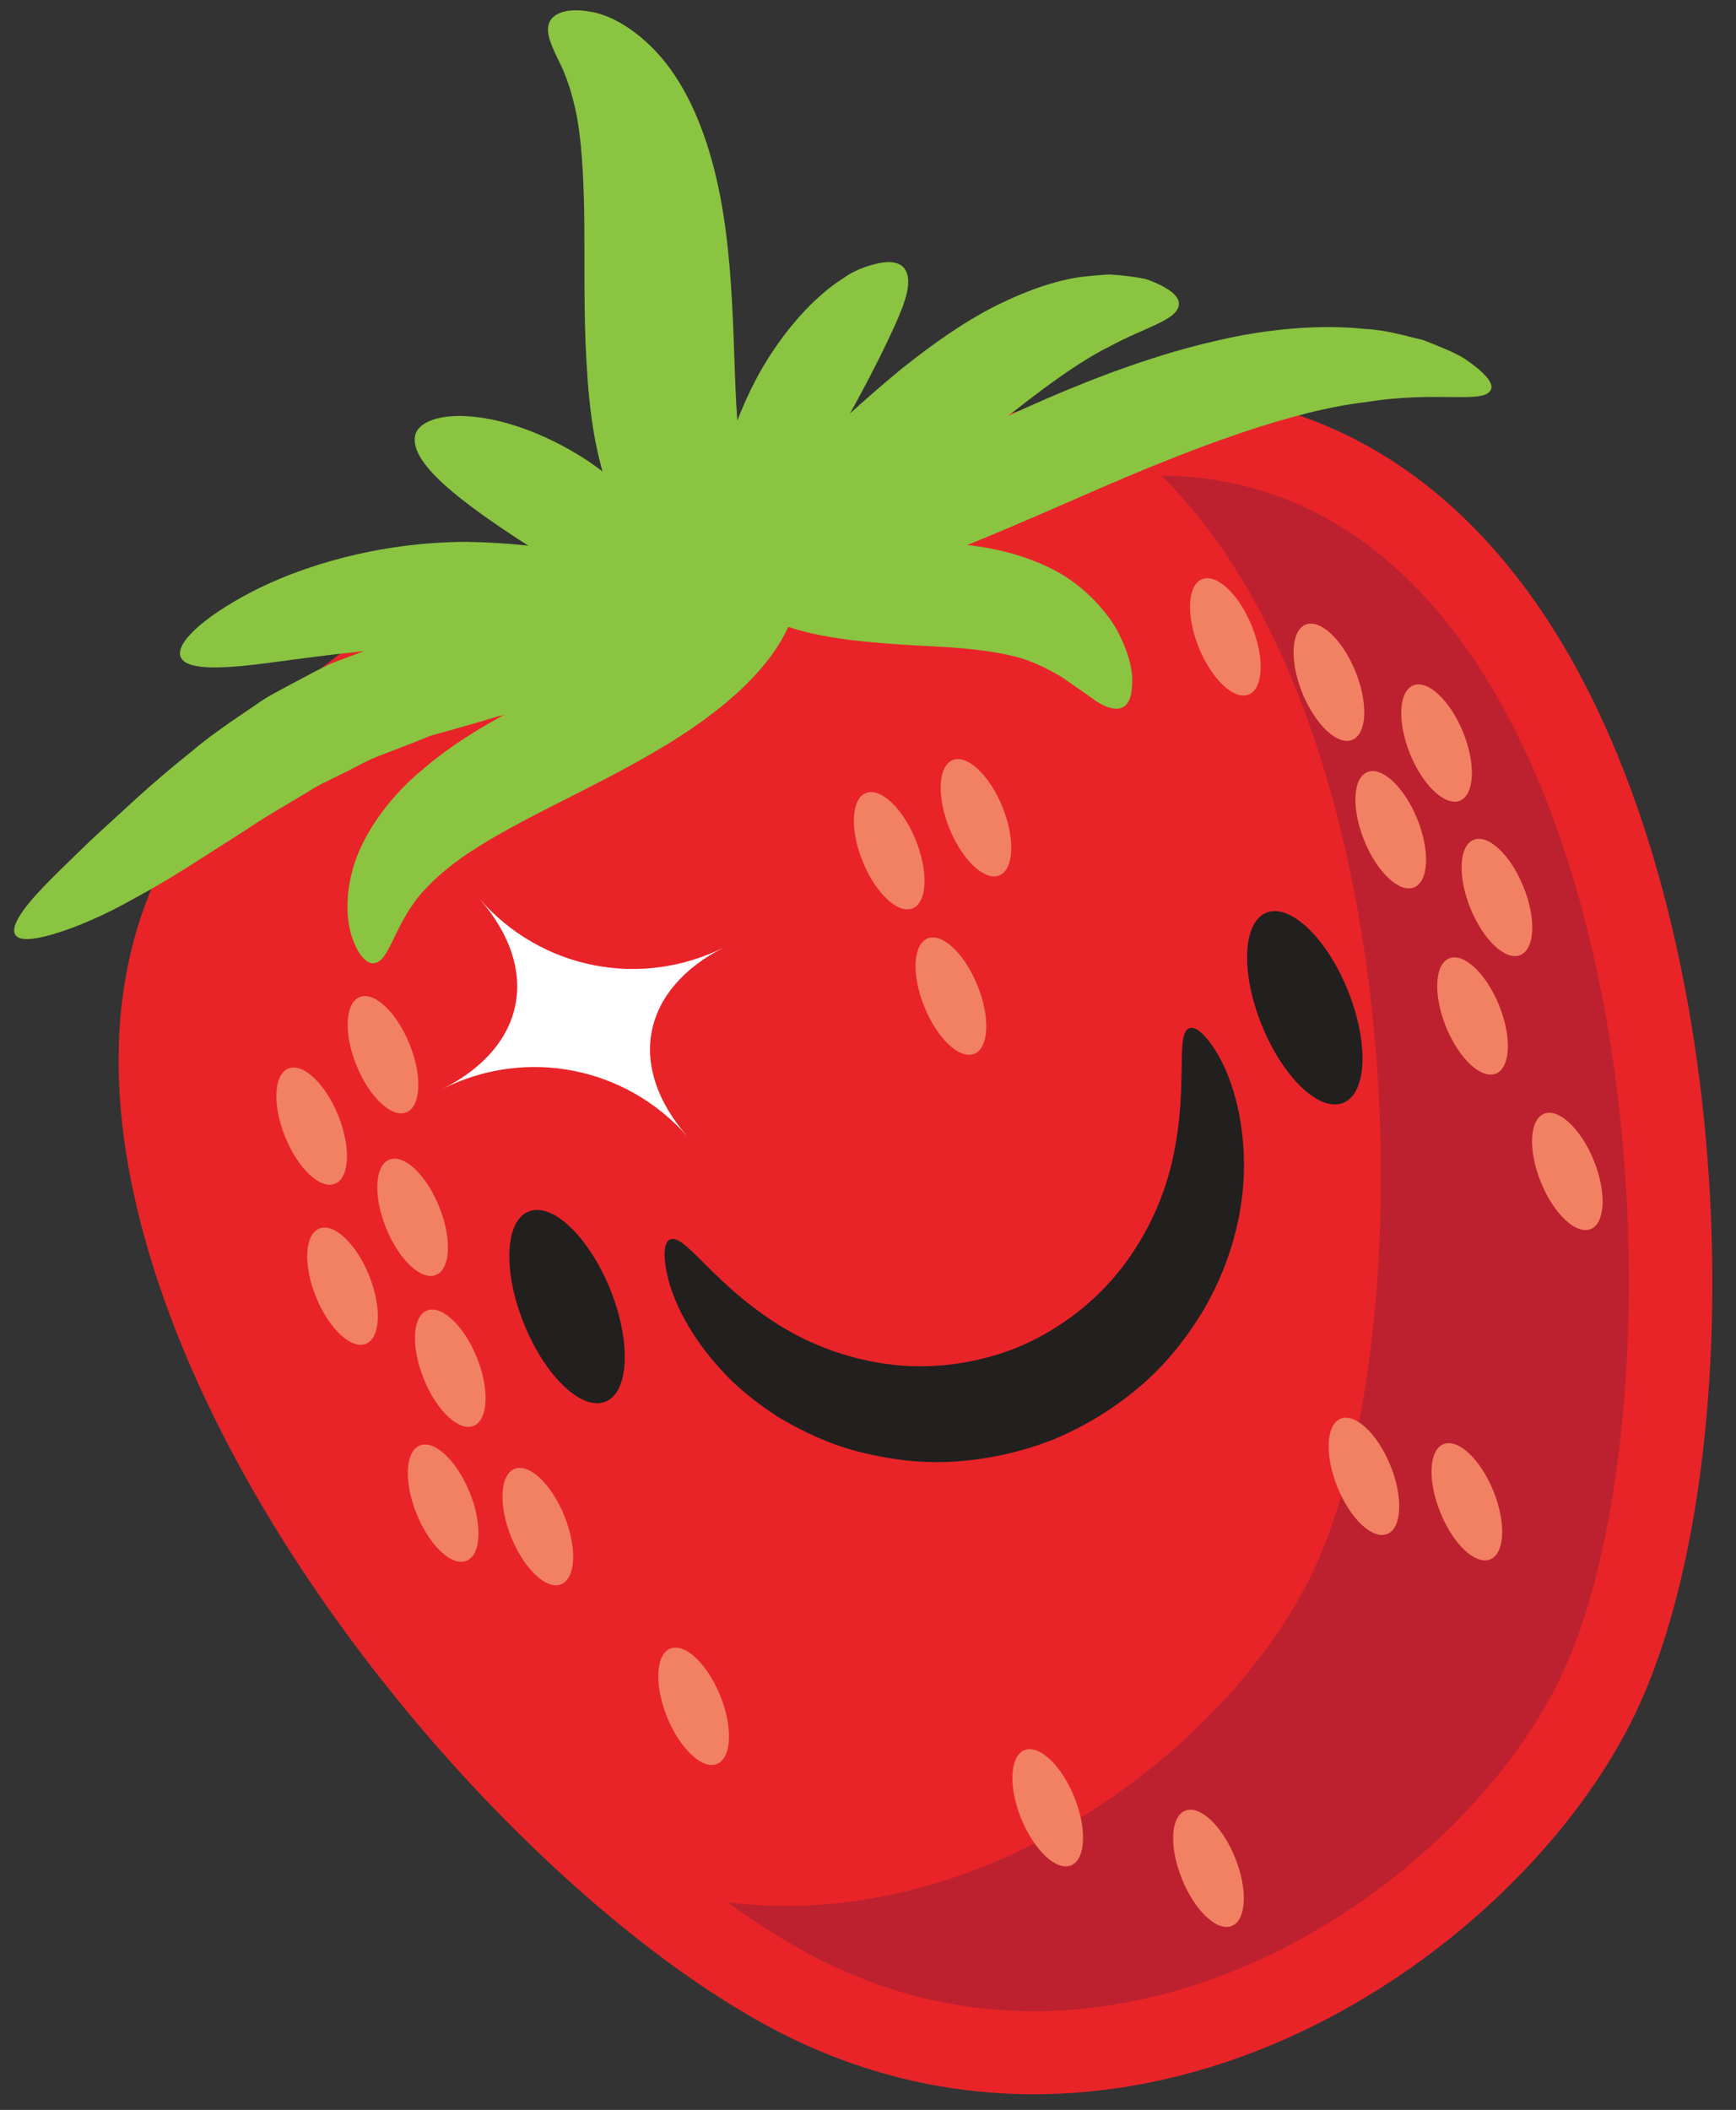 <?xml version="1.0" encoding="utf-8"?>
<!-- Generator: Adobe Illustrator 16.0.4, SVG Export Plug-In . SVG Version: 6.00 Build 0)  -->
<!DOCTYPE svg PUBLIC "-//W3C//DTD SVG 1.1//EN" "http://www.w3.org/Graphics/SVG/1.1/DTD/svg11.dtd">
<svg version="1.1" id="Layer_1" xmlns="http://www.w3.org/2000/svg" xmlns:xlink="http://www.w3.org/1999/xlink" x="0px" y="0px"
	 width="70.351px" height="85.487px" viewBox="0 0 70.351 85.487" enable-background="new 0 0 70.351 85.487" xml:space="preserve">
<rect x="0" y="0" width="70.351" height="85.487" fill="#333333" stroke="none"/>
<g>
	<g>
		<path fill="#E82429" d="M41.903,83.17c-3.507,0-6.88-0.867-10.026-2.579C22.87,75.688,10.918,62.105,7.483,49.699
			c-1.618-5.843-1.254-10.816,1.081-14.782c5.66-9.618,14.047-11.054,18.542-11.054c1.215,0,2.197,0.105,2.827,0.197
			c6.2-4.303,11.898-6.483,16.946-6.483c5.975,0,11.06,3.077,14.705,8.897c7.179,11.462,7.727,32.836,3.139,42.293
			C61.341,75.749,52.193,83.17,41.903,83.17C41.903,83.17,41.904,83.17,41.903,83.17z"/>
		<path fill="#E82429" d="M46.879,19.26c19.798,0,22.197,36.679,16.33,48.773c-3.163,6.529-11.819,13.454-21.307,13.454
			c-3.039,0-6.165-0.711-9.222-2.374C20.086,72.258,2.422,48.666,10.013,35.771c5.2-8.836,12.815-10.225,17.093-10.225
			c1.963,0,3.224,0.293,3.224,0.293C36.843,21.204,42.322,19.26,46.879,19.26 M46.879,15.896c-5.247,0-11.085,2.157-17.369,6.415
			c-0.644-0.071-1.46-0.13-2.405-0.13c-4.854,0-13.907,1.543-19.993,11.883c-2.575,4.374-2.996,9.786-1.252,16.083
			c3.665,13.235,15.94,26.875,25.211,31.921c3.395,1.848,7.039,2.784,10.83,2.784c10.975,0,20.729-7.91,24.335-15.353
			c4.8-9.894,4.431-31.692-3.228-43.918C59.041,19.245,53.463,15.896,46.879,15.896L46.879,15.896z"/>
	</g>
	<path fill="#FFFFFF" d="M29.364,38.372c-3.378,1.7-3.992,4.839-1.497,7.687c-2.495-2.847-6.552-3.639-9.934-1.939
		c3.382-1.7,3.997-4.839,1.506-7.693C21.93,39.28,25.986,40.072,29.364,38.372z"/>
	<path fill="#BD212F" d="M47.055,19.264c10.213,10.021,10.739,34.949,6.104,44.512c-3.429,7.072-13.298,14.603-23.689,13.3
		c1.096,0.781,2.172,1.47,3.211,2.038c12.597,6.854,26.352-2.459,30.528-11.08C69.059,55.979,66.688,19.487,47.055,19.264z"/>
	<g>
		<g>
			<g>
				<path fill="#8AC441" d="M0.616,37.869c-0.149-0.248,0.096-0.736,0.653-1.396c0.56-0.655,1.431-1.478,2.5-2.513
					c0.551-0.504,1.153-1.056,1.798-1.646c0.647-0.588,1.374-1.208,2.177-1.851c0.767-0.655,1.692-1.276,2.641-1.919
					c0.459-0.338,1.005-0.597,1.532-0.888c0.538-0.274,1.067-0.59,1.641-0.829c0.583-0.218,1.159-0.433,1.727-0.645
					c0.285-0.103,0.568-0.204,0.849-0.304c0.284-0.089,0.575-0.14,0.859-0.208c0.57-0.123,1.13-0.244,1.679-0.363
					c0.554-0.121,1.087-0.222,1.562-0.261c2.001-0.222,3.642-0.362,4.999-0.646c0.672-0.166,1.308-0.243,1.869-0.393
					c0.559-0.16,1.055-0.279,1.477-0.352c0.843-0.147,1.389-0.115,1.53,0.138c0.141,0.253-0.139,0.706-0.79,1.319
					c-0.325,0.306-0.743,0.652-1.246,1.032c-0.508,0.372-1.177,0.69-1.898,1.071c-1.463,0.723-3.356,1.219-5.259,1.638
					c-0.507,0.098-0.961,0.234-1.411,0.375c-0.458,0.131-0.925,0.265-1.401,0.401c-0.237,0.07-0.482,0.12-0.718,0.205
					c-0.232,0.094-0.466,0.188-0.702,0.283c-0.473,0.183-0.954,0.367-1.439,0.554c-0.481,0.198-0.928,0.466-1.387,0.683
					c-0.453,0.235-0.916,0.421-1.341,0.706c-0.863,0.526-1.711,0.993-2.518,1.545c-0.826,0.526-1.61,1.027-2.346,1.496
					c-0.744,0.472-1.462,0.897-2.145,1.265c-1.333,0.758-2.508,1.239-3.361,1.486C1.298,38.102,0.766,38.118,0.616,37.869z"/>
			</g>
		</g>
	</g>
	<g>
		<g>
			<g>
				<path fill="#8AC441" d="M15.163,39.025c-0.277,0.038-0.611-0.268-0.867-0.965c-0.256-0.687-0.349-1.841,0.102-3.177
					c0.462-1.315,1.473-2.669,2.74-3.717c1.264-1.083,2.752-1.948,4.285-2.729c3.09-1.528,5.735-2.564,7.436-3.544
					c1.72-0.916,2.562-1.863,3.142-1.652c0.255,0.105,0.392,0.553,0.238,1.275c-0.143,0.724-0.628,1.698-1.459,2.639
					c-0.824,0.948-1.959,1.863-3.251,2.696c-1.291,0.829-2.743,1.588-4.205,2.328c-1.462,0.742-2.802,1.411-3.869,2.084
					c-1.091,0.665-1.854,1.33-2.412,1.97C15.963,37.509,15.782,38.957,15.163,39.025z"/>
			</g>
		</g>
	</g>
	<g>
		<g>
			<g>
				<path fill="#8AC441" d="M7.32,26.614c-0.21-0.521,0.814-1.546,2.827-2.606c1.997-1.049,5.125-2.034,8.718-2.054
					c0.888,0.015,1.713,0.062,2.562,0.156c0.856,0.083,1.632,0.249,2.345,0.405c1.411,0.345,2.461,0.599,3.363,0.73
					c1.73,0.259,3.009-0.13,3.376,0.388c0.163,0.238,0.023,0.633-0.466,1.18c-0.232,0.299-0.593,0.539-1.052,0.784
					c-0.455,0.287-1.007,0.453-1.643,0.609c-1.247,0.282-2.766,0.261-4.161,0.133c-0.697-0.047-1.398-0.116-2.09-0.129
					c-0.695-0.027-1.476-0.044-2.229-0.058c-2.997,0.02-5.734,0.406-7.825,0.686C8.963,27.119,7.543,27.167,7.32,26.614z"/>
			</g>
		</g>
	</g>
	<g>
		<g>
			<g>
				<path fill="#8AC441" d="M60.419,15.79c-0.281,0.601-2.161,0.025-5.076,0.504c-2.913,0.333-6.852,1.769-11.266,3.709
					c-2.214,0.959-4.357,1.914-6.416,2.674c-1.075,0.395-1.927,0.678-2.865,1.001c-0.911,0.307-1.82,0.586-2.694,0.76
					c-1.749,0.373-3.354,0.246-4.33-0.169c-0.968-0.456-1.338-0.923-1.227-1.169c0.118-0.28,0.684-0.357,1.473-0.446
					c0.811-0.134,1.86-0.42,3.187-1.044c0.666-0.307,1.395-0.695,2.229-1.133c0.802-0.43,1.822-0.924,2.713-1.357
					c1.867-0.908,3.961-1.969,6.264-2.967c2.304-0.997,4.611-1.825,6.819-2.333c2.199-0.522,4.32-0.679,6.092-0.492
					c0.88,0.042,1.683,0.296,2.357,0.452c0.672,0.263,1.235,0.487,1.662,0.745C60.182,15.097,60.54,15.527,60.419,15.79z"/>
			</g>
		</g>
	</g>
	<g>
		<g>
			<g>
				<path fill="#8AC441" d="M47.772,12.368c-0.105,0.616-1.324,0.869-2.825,1.679c-1.53,0.76-3.46,2.27-5.769,4.157
					c-2.293,1.884-4.661,3.615-6.708,4.433c-2.045,0.853-3.544,0.729-3.689,0.197c-0.173-0.582,0.757-1.393,2.102-2.705
					c1.376-1.292,3.223-3.187,5.656-5.188c1.234-0.985,2.497-1.884,3.812-2.55c1.317-0.652,2.626-1.115,3.818-1.208
					c0.295-0.028,0.569-0.057,0.833-0.061c0.271,0.019,0.524,0.043,0.758,0.073c0.233,0.03,0.447,0.065,0.641,0.104
					c0.194,0.054,0.37,0.135,0.523,0.203C47.541,11.788,47.815,12.082,47.772,12.368z"/>
			</g>
		</g>
	</g>
	<g>
		<g>
			<g>
				<path fill="#8AC441" d="M45.459,28.677c-0.269,0.108-0.635-0.011-1.041-0.27c-0.382-0.28-0.894-0.629-1.424-0.998
					c-0.575-0.323-1.159-0.64-1.919-0.823c-0.763-0.186-1.696-0.302-2.812-0.374c-2.228-0.112-4.66-0.234-6.364-0.828
					c-1.732-0.573-2.605-1.461-2.416-1.983c0.199-0.569,1.231-0.748,2.734-0.968c1.527-0.188,3.593-0.536,6.313-0.41
					c1.356,0.086,2.773,0.374,4.009,0.983c1.256,0.607,2.164,1.59,2.689,2.45c0.483,0.896,0.688,1.66,0.651,2.222
					C45.875,28.236,45.728,28.569,45.459,28.677z"/>
			</g>
		</g>
	</g>
	<g>
		<g>
			<g>
				<path fill="#8AC441" d="M22.257,0.925c0.138-0.369,0.687-0.622,1.641-0.456c0.958,0.135,2.271,0.947,3.274,2.335
					c0.996,1.382,1.626,3.185,1.998,5.064c0.369,1.88,0.488,3.875,0.561,5.821c0.069,1.931,0.111,3.701,0.325,4.845
					c0.101,0.571,0.211,0.961,0.282,1.146c0.064,0.197,0.188,0.398,0.499,0.604c0.663,0.395,1.732,0.471,2.438,0.663
					c0.739,0.142,1.255,0.396,1.396,0.785c0.141,0.39-0.116,0.887-0.772,1.468c-0.701,0.506-1.729,1.252-3.687,1.285
					c-0.975-0.017-2.242-0.333-3.309-1.198c-1.08-0.861-1.7-2.013-2.122-3.077c-0.82-2.172-0.955-4.248-1.052-6.295
					c-0.074-2.044-0.029-3.859-0.057-5.418c-0.029-1.552-0.118-2.826-0.297-3.792c-0.189-0.944-0.44-1.684-0.75-2.276
					C22.339,1.829,22.101,1.324,22.257,0.925z"/>
			</g>
		</g>
	</g>
	<g>
		<g>
			<g>
				<path fill="#8AC441" d="M36.66,10.889c0.329,0.472,0.062,1.285-0.399,2.3c-0.469,1.039-1.152,2.389-2.005,3.903
					c-1.662,3.046-3.474,5.539-4.532,5.144c-1.013-0.37-0.859-3.603,1.032-7.089c0.967-1.724,2.233-3.132,3.424-3.878
					c0.548-0.397,1.183-0.564,1.588-0.633C36.198,10.579,36.497,10.666,36.66,10.889z"/>
			</g>
		</g>
	</g>
	<g>
		<g>
			<g>
				<path fill="#8AC441" d="M16.824,17.644c0.127-0.559,1.024-0.888,2.306-0.765c1.279,0.112,2.902,0.661,4.493,1.665
					c1.581,1.02,2.83,2.323,3.418,3.597c0.621,1.272,0.432,2.343-0.109,2.508c-0.567,0.188-1.223-0.117-2.125-0.554
					c-0.889-0.463-2.109-1.151-3.443-2.013C18.669,20.343,16.582,18.751,16.824,17.644z"/>
			</g>
		</g>
	</g>
	<g>
		<g>
			<g>
				<path fill="#221F1F" d="M27.154,50.22c0.564-0.243,1.579,1.539,3.94,3.157c1.164,0.813,2.694,1.523,4.463,1.83
					c1.766,0.312,3.749,0.151,5.644-0.601c1.884-0.785,3.415-2.054,4.462-3.51c1.053-1.454,1.653-3.03,1.919-4.425
					c0.562-2.807,0.044-4.791,0.618-5.011c0.244-0.102,0.691,0.264,1.19,1.127c0.487,0.862,0.96,2.266,1.016,4.095
					c0.066,1.82-0.382,4.062-1.642,6.212c-0.642,1.058-1.447,2.111-2.481,3.006c-1.029,0.894-2.24,1.655-3.572,2.215
					c-1.346,0.53-2.745,0.829-4.105,0.908c-1.365,0.081-2.678-0.112-3.876-0.421c-1.203-0.315-2.266-0.838-3.201-1.39
					c-0.911-0.598-1.701-1.231-2.31-1.914c-1.237-1.349-1.878-2.684-2.131-3.642C26.843,50.891,26.907,50.317,27.154,50.22z"/>
			</g>
		</g>
	</g>
	<path fill="#221F1F" d="M24.725,52.232c0.86,2.127,0.776,4.168-0.185,4.559c-0.96,0.391-2.444-1.021-3.303-3.146
		c-0.865-2.13-0.781-4.168,0.184-4.558C22.383,48.698,23.861,50.105,24.725,52.232z"/>
	<path fill="#221F1F" d="M54.62,40.127c0.859,2.13,0.781,4.167-0.185,4.558c-0.962,0.389-2.44-1.019-3.3-3.146
		c-0.863-2.128-0.78-4.167,0.182-4.559C52.282,36.59,53.76,38,54.62,40.127z"/>
	
		<ellipse transform="matrix(0.927 -0.375 0.375 0.927 -16.192 8.071)" fill="#F28063" cx="12.635" cy="45.626" rx="1.159" ry="2.519"/>
	<path fill="#F28063" d="M16.593,42.297c0.526,1.292,0.466,2.531-0.125,2.772c-0.596,0.239-1.501-0.614-2.023-1.904
		c-0.523-1.286-0.462-2.527,0.129-2.767C15.166,40.157,16.071,41.007,16.593,42.297z"/>
	<path fill="#F28063" d="M17.794,48.886c0.527,1.292,0.467,2.532-0.129,2.772c-0.592,0.238-1.497-0.609-2.02-1.902
		c-0.522-1.291-0.462-2.529,0.13-2.77C16.371,46.744,17.272,47.597,17.794,48.886z"/>
	<path fill="#F28063" d="M14.958,51.677c0.517,1.291,0.462,2.529-0.13,2.77c-0.591,0.24-1.501-0.61-2.023-1.899
		s-0.462-2.531,0.134-2.771C13.525,49.535,14.435,50.387,14.958,51.677z"/>
	<path fill="#F28063" d="M19.324,54.998c0.518,1.292,0.462,2.535-0.129,2.773c-0.596,0.24-1.501-0.61-2.019-1.899
		C16.649,54.58,16.708,53.34,17.3,53.1C17.896,52.861,18.801,53.712,19.324,54.998z"/>
	<path fill="#F28063" d="M19.033,60.467c0.522,1.291,0.467,2.532-0.129,2.77c-0.596,0.243-1.497-0.609-2.02-1.898
		c-0.521-1.289-0.466-2.532,0.129-2.772C17.604,58.328,18.511,59.178,19.033,60.467z"/>
	<path fill="#F28063" d="M22.868,61.416c0.526,1.291,0.467,2.53-0.129,2.773c-0.591,0.24-1.497-0.613-2.02-1.902
		c-0.522-1.291-0.461-2.531,0.129-2.772C21.444,59.274,22.346,60.125,22.868,61.416z"/>
	<path fill="#F28063" d="M29.184,68.698c0.522,1.289,0.467,2.53-0.129,2.771s-1.498-0.612-2.024-1.902
		c-0.518-1.289-0.462-2.527,0.129-2.77C27.756,66.559,28.662,67.406,29.184,68.698z"/>
	<path fill="#F28063" d="M50.729,25.367c0.527,1.292,0.467,2.534-0.125,2.772c-0.596,0.24-1.496-0.61-2.023-1.899
		c-0.521-1.291-0.462-2.531,0.129-2.772C49.306,23.228,50.211,24.078,50.729,25.367z"/>
	<path fill="#F28063" d="M54.93,27.208c0.521,1.289,0.466,2.529-0.131,2.77c-0.596,0.241-1.496-0.61-2.023-1.899
		c-0.521-1.292-0.462-2.532,0.135-2.772C53.501,25.067,54.407,25.917,54.93,27.208z"/>
	<path fill="#F28063" d="M59.292,29.671c0.521,1.289,0.462,2.529-0.129,2.77c-0.597,0.24-1.498-0.61-2.024-1.899
		c-0.518-1.292-0.462-2.532,0.134-2.772C57.864,27.532,58.768,28.379,59.292,29.671z"/>
	<path fill="#F28063" d="M57.434,33.183c0.521,1.289,0.467,2.529-0.129,2.772c-0.592,0.24-1.502-0.612-2.02-1.901
		c-0.523-1.289-0.467-2.532,0.129-2.772C56.006,31.041,56.912,31.894,57.434,33.183z"/>
	<path fill="#F28063" d="M61.735,35.927c0.527,1.29,0.467,2.53-0.129,2.77c-0.592,0.243-1.497-0.61-2.02-1.899
		c-0.521-1.289-0.461-2.53,0.13-2.77C60.312,33.788,61.217,34.638,61.735,35.927z"/>
	<path fill="#F28063" d="M60.747,40.728c0.527,1.292,0.467,2.532-0.125,2.772c-0.596,0.24-1.502-0.61-2.027-1.902
		c-0.518-1.291-0.458-2.529,0.133-2.768C59.319,38.591,60.225,39.439,60.747,40.728z"/>
	<path fill="#F28063" d="M64.59,47.025c0.522,1.293,0.463,2.533-0.125,2.773c-0.596,0.239-1.501-0.613-2.023-1.901
		c-0.521-1.292-0.466-2.53,0.13-2.771C63.163,44.887,64.069,45.736,64.59,47.025z"/>
	<path fill="#F28063" d="M60.52,60.412c0.522,1.288,0.463,2.529-0.129,2.77c-0.597,0.24-1.502-0.612-2.02-1.898
		c-0.527-1.29-0.467-2.531,0.125-2.771C59.092,58.272,59.993,59.123,60.52,60.412z"/>
	<path fill="#F28063" d="M43.536,72.812c0.518,1.287,0.461,2.527-0.13,2.768c-0.597,0.24-1.497-0.609-2.024-1.898
		c-0.521-1.291-0.462-2.531,0.135-2.773C42.108,70.672,43.012,71.521,43.536,72.812z"/>
	<path fill="#F28063" d="M50.05,75.264c0.522,1.289,0.462,2.53-0.13,2.77c-0.596,0.24-1.497-0.609-2.019-1.898
		c-0.527-1.291-0.468-2.531,0.129-2.772C48.623,73.123,49.528,73.975,50.05,75.264z"/>
	<path fill="#F28063" d="M56.348,59.381c0.521,1.291,0.462,2.53-0.129,2.771c-0.597,0.239-1.498-0.61-2.02-1.897
		c-0.522-1.293-0.463-2.531,0.129-2.774C54.92,57.242,55.826,58.092,56.348,59.381z"/>
	<path fill="#F28063" d="M40.625,32.698c0.521,1.286,0.466,2.529-0.13,2.769c-0.592,0.241-1.496-0.612-2.02-1.899
		c-0.521-1.291-0.461-2.529,0.13-2.772C39.196,30.556,40.102,31.406,40.625,32.698z"/>
	
		<ellipse transform="matrix(0.927 -0.376 0.376 0.927 -12.342 17.418)" fill="#F28063" cx="38.51" cy="40.369" rx="1.159" ry="2.521"/>
	<path fill="#F28063" d="M37.108,34.033c0.522,1.292,0.467,2.532-0.125,2.772c-0.596,0.238-1.501-0.612-2.024-1.901
		c-0.521-1.292-0.466-2.532,0.13-2.77C35.68,31.892,36.586,32.744,37.108,34.033z"/>
</g>
</svg>
